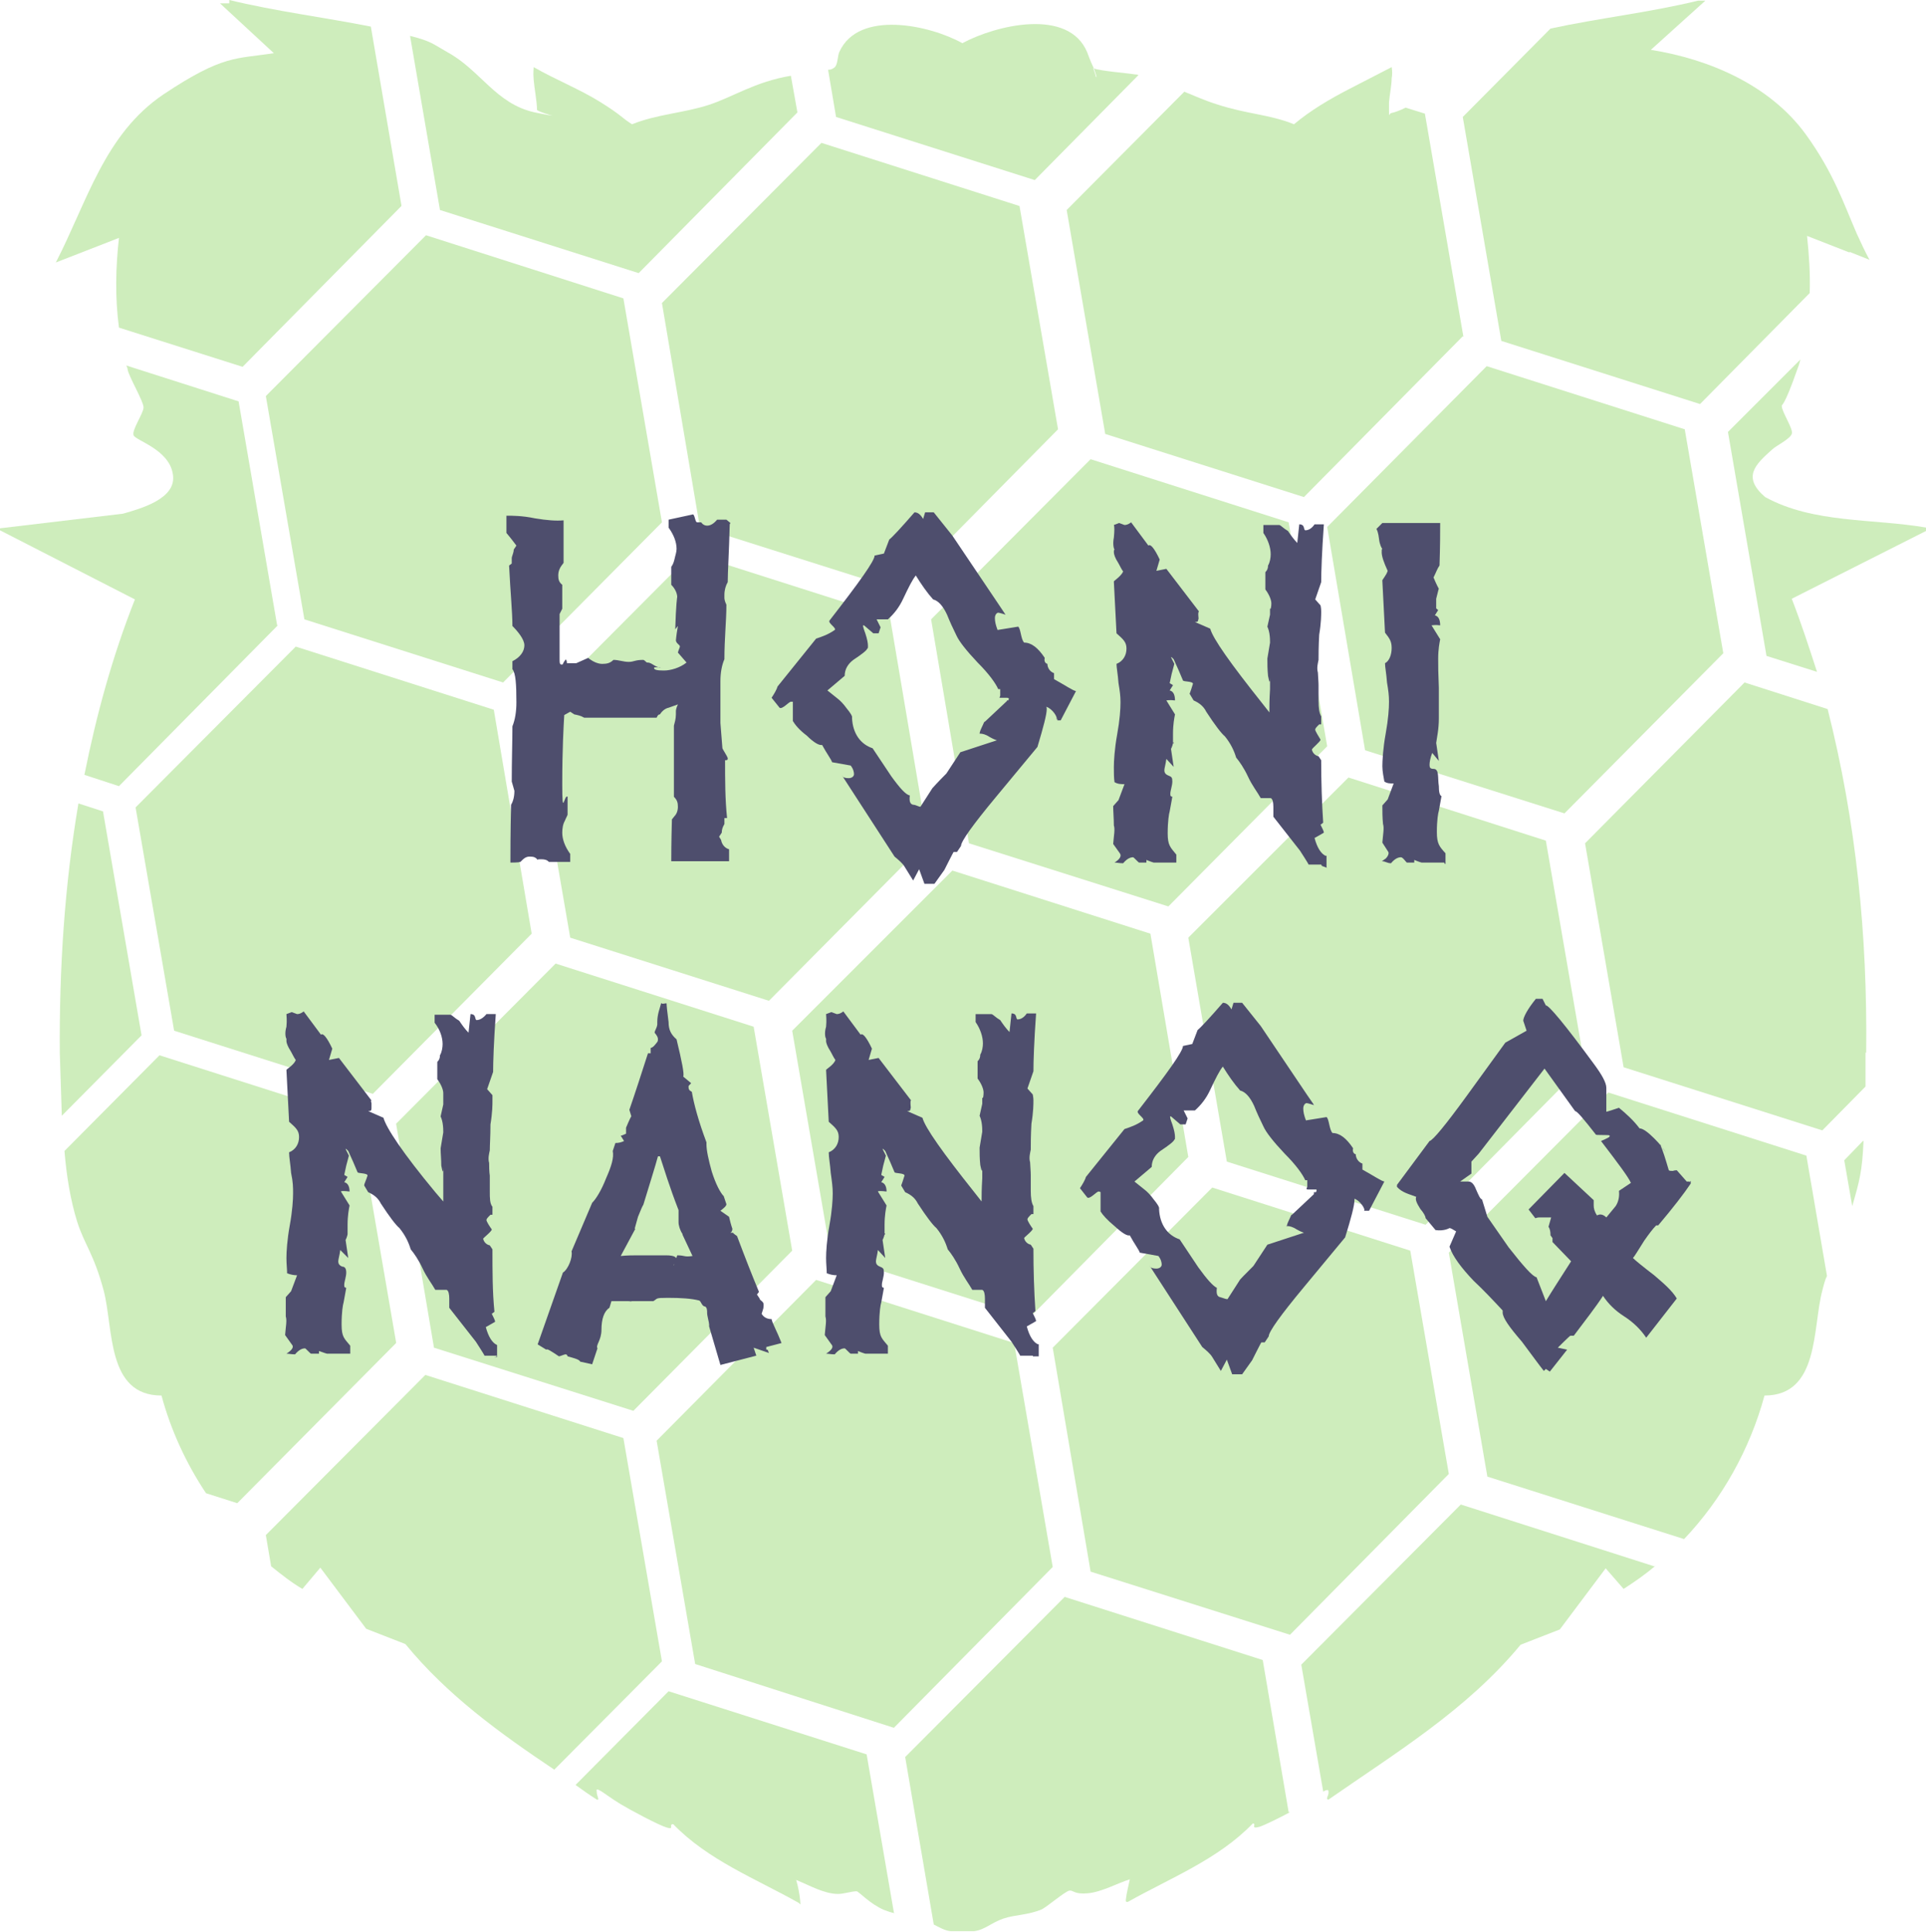 <?xml version="1.0" encoding="UTF-8"?>
<svg id="Layer_1" xmlns="http://www.w3.org/2000/svg" version="1.1" viewBox="0 0 289.8 290.7">
  <!-- Generator: Adobe Illustrator 29.4.0, SVG Export Plug-In . SVG Version: 2.1.0 Build 152)  -->
  <defs>
    <style>
      .st0 {
        fill: #ceedbc;
      }

      .st1 {
        fill: #4e4e6d;
      }
    </style>
  </defs>
  <g id="Layer_2">
    <g>
      <path class="st0" d="M278.3,38l-6.4-2.5c.3,2.8.5,5.7.4,8.6l-16.5,16.7-29.9-9.5-5.8-33.7,13.2-13.3c7.4-1.6,14.8-2.4,22.2-4.2h1.1l-8.2,7.4c8.8,1.4,17.9,5.3,23.3,12.7,4.2,5.8,5.7,10.4,7.7,15,.6,1.3,1.2,2.6,1.9,3.9l-3-1.2h0Z"/>
      <path class="st0" d="M220.1,50.6l-23.9,24.2-29.9-9.5-5.8-33.7,17.7-17.8c1.5.6,3,1.3,4.9,1.9,4.6,1.5,7.9,1.5,11.6,3,2.5-2.1,5.4-3.8,8.3-5.3,2.1-1.1,4.3-2.2,6.4-3.3.1.5.1,1.2,0,1.7,0,1-.3,2.4-.4,3.6,0,.4,0,.9,0,1.2,0,1.3,0,.4.4.4.5-.1,1.3-.4,2.1-.8l2.9.9,5.8,33.6h0Z"/>
      <path class="st0" d="M59.6,202.1l-23.9,24.1-4.7-1.5c-3-4.5-5.3-9.5-6.7-14.7-8.3,0-7.2-10.1-8.7-15.8-1.5-5.6-2.9-6.9-4-10.4-1-3.2-1.6-6.9-1.9-10.6l14.3-14.4,29.8,9.5,5.8,33.7h0Z"/>
      <polygon class="st0" points="80 140.5 56.1 164.6 26.2 155.1 20.4 121.5 44.5 97.3 74.3 106.8 80 140.5"/>
      <polygon class="st0" points="119.2 188.2 95.3 212.3 65.3 202.8 59.6 169.1 83.6 145 113.4 154.5 119.2 188.2"/>
      <polygon class="st0" points="139.6 126.5 115.7 150.6 85.8 141.1 80 107.5 104.1 83.3 133.9 92.8 139.6 126.5"/>
      <polygon class="st0" points="158.4 235.8 134.5 260 104.6 250.4 98.8 216.8 122.8 192.6 152.6 202.1 158.4 235.8"/>
      <polygon class="st0" points="178.8 174.1 154.9 198.3 125 188.8 119.2 155.1 143.3 131 173.1 140.5 178.8 174.1"/>
      <polygon class="st0" points="218 221.8 194.1 246 164.1 236.5 158.4 202.8 182.4 178.7 212.2 188.2 218 221.8"/>
      <polygon class="st0" points="238.4 160.1 214.5 184.3 184.6 174.8 178.8 141.1 202.9 117 232.6 126.5 238.4 160.1"/>
      <polygon class="st0" points="199.7 112.3 175.8 136.4 145.8 126.9 140.1 93.2 164.1 69.1 193.9 78.6 199.7 112.3"/>
      <polygon class="st0" points="259.3 98.3 235.4 122.4 205.4 112.9 199.7 79.3 223.7 55.1 253.5 64.6 259.3 98.3"/>
      <polygon class="st0" points="99.6 78.6 75.7 102.7 45.8 93.2 40 59.6 64.1 35.4 93.8 44.9 99.6 78.6"/>
      <path class="st0" d="M120,16.9l-23.9,24.2-29.9-9.5-4.5-26.2c3.2.8,3.4,1.2,5.7,2.5,4.9,2.7,7.2,7.7,13,9,1.9.4,2.6.5,2.7.5-.1,0-2.4-.7-2.3-.9,0-1.2-.4-3.2-.5-4.5-.1-1.3,0-1.4,0-1.9,3.3,1.9,6.9,3.3,10.1,5.3s3.1,2.3,4.7,3.3c3.7-1.5,7.8-1.7,11.5-2.9s7-3.5,12.4-4.4l1,5.6h0Z"/>
      <polygon class="st0" points="159.2 64.6 135.3 88.8 105.3 79.3 99.6 45.6 123.6 21.5 153.4 31 159.2 64.6"/>
      <path class="st0" d="M171.2,11.4l-15.5,15.7-29.9-9.5-1.2-7.1c.4,0,.6-.1.9-.3.6-.4.5-1.8.8-2.4,2.9-6.4,13.7-4,18.5-1.3,5-2.7,16-5.4,18.8,1.4.4,1.1.7,1.8,1,2.4,0,0-.1,0-.2,0-.3-.2,1.3,3.1.2,0,1.1.4,5,.7,6.2.9.2,0,.3,0,.5.1h0Z"/>
      <path class="st0" d="M164.3,10.3s.1,0,.2,0c1.1,3-.5-.3-.2,0Z"/>
      <path class="st0" d="M274.9,192c-.3.6-.5,1.4-.7,2.2-1.5,5.6-.4,15.8-8.7,15.8-2.2,8.1-6.4,15.6-12.1,21.6l-29.6-9.4-5.8-33.7,24-24.1,29.8,9.5,3.1,18.1h0Z"/>
      <path class="st0" d="M280.7,158.4c0,1.9,0,3.6,0,5.1l-6.5,6.6-29.9-9.5-5.8-33.7,24-24.2,12.5,4c4.3,17,6,34,5.8,51.7h0Z"/>
      <path class="st0" d="M280.4,171.7c-.2,4.6-.6,6-1.7,9.8l-1.2-6.9,2.8-2.9h0Z"/>
      <path class="st0" d="M194.1,272.7c-1.7.9-3.7,1.9-4.6,2.2-1.5.4-.3-.5-1-.5-5.2,5.4-12.4,8.2-18.8,11.8-.3,0-.3,0-.3-.3.1-1,.4-2.1.6-3.1-1.9.6-4.2,1.9-6.3,2.1s-2.2-.5-2.8-.4c-.6.1-3.2,2.3-4.1,2.8-2.1.9-4,.8-5.8,1.4s-2.8,1.7-4.4,1.9h-3.6c-.9-.1-1.7-.6-2.5-1l-4.3-25.2,24-24.1,29.8,9.5,3.9,22.9h0Z"/>
      <path class="st0" d="M249.1,235.6c-1.5,1.3-3.1,2.4-4.8,3.5l-2.7-3.1-6.9,9.2-5.9,2.3c-8.1,9.8-18.7,16.2-28.9,23.3-.5,0,0-.6,0-1s0-.5-.4-.4c0,0-.2.1-.4.2l-3.3-19.1,24-24.1,29.1,9.3h0Z"/>
      <path class="st0" d="M99.6,250l-16.2,16.3c-8.2-5.5-16.1-11.2-22.4-18.9l-5.9-2.3-6.9-9.2-2.7,3.2c-1.7-1-3.2-2.2-4.7-3.4l-.8-4.7,24-24.1,29.8,9.5,5.8,33.6h0Z"/>
      <path class="st0" d="M134.6,287.9c-.5-.1-1.1-.3-1.6-.5-2.1-.9-3.7-2.7-4.1-2.8-.8,0-1.9.4-2.8.4-2.1,0-4.3-1.3-6.3-2.1.3,1,.5,2.1.6,3.1s0,.4-.3.3c-6.4-3.6-13.6-6.4-18.8-11.8-.8,0,.3.9-1,.5-1.3-.4-5.4-2.6-6.9-3.5-1.5-.9-2.6-1.8-3.2-2.1s-.4,0-.4.4.5,1.2,0,1c-1.1-.7-2.1-1.4-3.2-2.2l14-14.1,29.8,9.5,4.1,23.8h0Z"/>
      <path class="st0" d="M60.4,31l-23.9,24.2-18.6-5.9c-.6-4.5-.5-9.1,0-13.5l-9.5,3.7c4.7-9.1,7.3-19.3,16.2-25.3,9-6,10.9-5.3,16.6-6.2L33.1.5h1.4V0c7,1.7,14.2,2.6,21.3,4l4.6,26.9h0Z"/>
      <path class="st0" d="M21.3,155.8l-12,12.1c-.1-3.2-.2-6.4-.3-9.4-.1-12.6.7-25.2,2.8-37.6l3.7,1.2,5.8,33.7h0Z"/>
      <path class="st0" d="M41.8,94.1l-23.9,24.2-5.2-1.7c1.8-9,4.2-17.8,7.6-26.4L0,79.8v-.3l18.5-2.2c2.8-.8,8.2-2.3,7.5-6-.6-3.7-5.6-5-5.9-5.8-.3-.8,1.5-3.3,1.5-4.2s-2.2-4.6-2.4-5.7c0-.2-.1-.4-.2-.6l16.9,5.4,5.8,33.7h0Z"/>
      <path class="st0" d="M289.8,79.9l-20.2,10.2c1.4,3.6,2.6,7.3,3.8,11l-7.6-2.4-5.8-33.7,10.9-10.9c-.1.4-.2.8-.4,1.3-2.2,6.3-2.4,5.3-2.4,5.7,0,.9,1.8,3.5,1.5,4.2-.3.8-2.4,1.8-2.9,2.3-2.6,2.3-4.6,4.2-1.1,7.2,7.3,4,16.2,3.2,24.3,4.6v.5h0Z"/>
    </g>
  </g>
  <g id="Layer_3">
    <g>
      <path class="st1" d="M109.8,78.9c-.1,4.2-.3,7.1-.3,8.7-.3.5-.5,1.2-.5,1.9s0,.4,0,.5c0,0,0,.4.3,1,0,2.4-.3,5.1-.3,8.2-.4.9-.6,2.1-.6,3.3v6.3l.3,3.8h0c0,.1.8,1.3.8,1.5s0,.3-.4.3c0,2.9,0,5.9.3,8.7h-.4v.9c-.3.5-.4.9-.4,1.3l-.4.6.3.5c.1.6.5,1.2,1.2,1.4v1.8c.1,0-8.7,0-8.7,0,0-.6,0-2.8.1-6.3.1-.1.3-.4.4-.5.3-.3.5-.8.5-1.4s-.1-1-.6-1.5h0v-10.7c.1-.4.3-1,.3-1.7s0-.3,0-.5c0,0,0-.4.3-1l-1.4.5c-.5.1-1,.5-1.3,1-.3,0-.4.3-.5.5h-10.9c-.5-.3-1-.4-1.5-.5l-.6-.4-.9.5c-.1,1.7-.3,5.1-.3,10.4s.3,1.4.8,1.9v2.7c-.1.3-.3.6-.4.9-.3.5-.4,1.2-.4,1.8,0,1,.4,2.1,1.2,3.2v1.2h-3.2c-.3-.3-.6-.4-1.2-.4s-.4,0-.5.1c-.3-.4-.6-.5-1.2-.5s-.9.3-1.4.8h-.1c0,.1-1.4.1-1.4.1,0-1.5,0-4.4.1-8.7.3-.5.5-1.2.5-2.1l-.4-1.4c0-3.2.1-6,.1-8.3.4-1,.6-2.2.6-3.6,0-2.7-.1-4.4-.6-5v-1.2c1.2-.6,1.8-1.5,1.8-2.4s-1-2.1-1.8-2.9c0-2.1-.3-5-.5-9.1l.4-.3v-.8c0-.3.3-.8.3-1.3l.4-.6c-.3-.4-.9-1.2-1.5-1.9v-2.6c.9,0,2.4,0,4.3.4,1.8.3,3.2.4,4.3.3v6.4l-.3.4c-.3.4-.5.9-.5,1.5s.1,1,.6,1.4v3.6l-.4.8v2.4h0v4.4c0,.5,0,.8.3.8s.1-.1.5-.6c.1-.3.3-.1.3.4h1.4l1.8-.8h0c.6.5,1.4.9,2.1.9s1.2-.1,1.7-.6c.8,0,1.5.3,2.3.3s.9-.3,2.2-.3c.3.1.4.4.6.4s.4,0,1,.4c.5.3.9.4,1,.3-.6,0-1,0-1,.1,0,.3.5.4,1.5.4s2.4-.4,3.4-1.2l-1.3-1.5c.1-.4.3-.8.3-.9,0-.3-.5-.4-.6-.9,0,.1,0-.5.3-2.2l-.4.5c.1-3.6.3-5.1.3-4.8,0-.6-.3-1.3-.9-1.9v-2.7c.3-.4.4-.8.5-1.2.1-.5.3-1,.3-1.5,0-1-.4-2.1-1.2-3.2v-1.2l3.7-.8c.3.3.3,1.2.6,1.2h.6c0-.1,0,0,0,0h0c.3.4.6.5.9.5.5,0,1-.3,1.5-.9h1.4l.6.5h0Z"/>
      <path class="st1" d="M158.9,108.2c0,0,.1,0,.1-.1,0-.5-1-1.8-1.9-1.8h.3c0,0,.1.1.1.4,0,.8-.5,2.7-1.4,5.7l-6.3,7.6c-3.4,4.1-5.2,6.6-5.2,7.3l-.6.9h-.5c0-.1-1.4,2.7-1.4,2.7l-1.5,2.1h-1.5l-.8-2.2-.9,1.7-1.3-2.1c-.3-.5-.9-1-1.5-1.5l-7.9-12.2c.1.3.5.4,1,.4s.8-.3.8-.6-.1-.8-.5-1.3l-2.8-.5c-.1-.4-.8-1.3-1.5-2.6-.4.1-1.2-.3-2.3-1.4-1.2-.9-1.8-1.7-2.1-2.2v-2.9h-.3c-.3,0-1.3,1.2-1.7.9l-1.2-1.5c.4-.6.8-1.3.9-1.7l5.8-7.2c.9-.3,1.8-.6,2.8-1.3.3-.3-1-1-.8-1.4,4.5-5.8,6.8-9,6.8-9.8l1.4-.3.8-2.1c.5-.4,1.8-1.8,3.8-4.1.5,0,.9.3,1.3,1l.3-1h1.3l2.8,3.5,7,10.4c.6.9,1,1.5,1,1.5h0s-.9-.3-1.1-.3-.5.3-.5.8.1,1,.4,1.8l3.1-.5c.4.3.4,1.9.9,2.4,1.1,0,2.1.8,3.1,2.3-.1.4,0,.8.4.9,0,.6.4,1.2,1,1.4v.9c1.8,1,2.8,1.7,3.3,1.8l-2.3,4.4h-.5c0-.1,0-.2,0-.2ZM151.7,105.4s.1-.1.1-.3c0,0-.1-.1-.3-.1h-1.1s0-.1.1-.3v-1h-.3c-.4-.9-1.4-2.3-3.1-4-1.7-1.8-2.8-3.2-3.2-4.1-.5-1-1-2.1-1.4-3.1-.6-1.3-1.3-2.1-2.1-2.3-.9-1-1.8-2.3-2.6-3.6-.5.6-1.1,1.8-1.9,3.5-.6,1.3-1.4,2.3-2.3,3.1h-1.7l.6,1.2-.3.9h-.8l-1.4-1.2h-.1c-.1,0,0,.4.3,1.2.3.9.4,1.5.4,1.9s0,.3-.1.4c-.1.3-.9.9-2.1,1.7-.8.6-1.3,1.4-1.3,2.4l-2.6,2.2,1.5,1.2c.4.3.9.8,1.4,1.5.5.6.9,1.2.8,1.4.1,2.4,1.3,4,3.1,4.6l2.8,4.2c1.3,1.8,2.2,2.8,2.8,2.9-.1.8,0,1.3.5,1.4.4,0,.8.3,1.1.3l1.8-2.8s.8-.9,2.1-2.2l2.1-3.2,5.5-1.8s-.4-.1-1.1-.5c-.6-.4-1.1-.5-1.4-.5s-.1,0-.1,0c0,0,0-.3.3-.9s.4-1,.5-.9l3.3-3.1h0c0-.1,0-.1,0-.1Z"/>
      <path class="st1" d="M198.8,130.1h-1.9c0-.1-1.3-2.1-1.3-2.1l-4-5.1v-1.5c0-.6-.1-1.2-.4-1.3h-1.5c-.5-.9-1.3-1.9-1.9-3.2s-1.3-2.3-1.8-2.9c-.3-1-.8-2.1-1.7-3.2-.5-.4-1.5-1.7-2.8-3.7-.4-.8-1-1.3-1.9-1.7l-.6-1c.1-.3.3-.8.5-1.5h0c0-.4-1.4-.3-1.5-.5-.4-1-.9-2.1-1.4-3.2l-.3-.3h-.1c.3.6.5,1,.5,1l-.4,1.5-.3,1.4.5.3-.5.8c.5.1.8.6.8,1.5-.8-.1-1.3,0-1.3,0l1.3,2.1c-.1.5-.3,1.5-.3,2.9v1.4s0-.1.1-.1c0,.1,0,.3-.1.1,0,.1-.1.5-.3.9l.4,2.7-1.1-1.2c-.1.8-.3,1.4-.3,1.7s.1.6.6.8.6.3.6.9-.3,1.4-.3,1.8,0,.4.3.5l-.4,2.2c-.1.3-.3,1.5-.3,3.3s.4,2.1,1.3,3.2v1.2h-3.4s-.4-.1-1.1-.4v.4h-1.1c-.1,0-.8-.8-.9-.8-.5,0-1,.3-1.5.9-.6,0-.9-.1-1.3-.1h-.3.3c.8-.5,1.1-1,.8-1.4l-1-1.4c.1-1.3.3-2.2.1-2.8,0-1-.1-2.1-.1-2.9l.8-.9.9-2.4c-.5,0-1,0-1.5-.3-.1-.6-.1-1.5-.1-2.3s.1-2.7.5-4.9c.4-2.2.5-3.8.5-4.8s-.1-1.7-.3-2.9c-.1-1.4-.3-2.3-.3-2.9,1-.4,1.5-1.3,1.5-2.3s-.5-1.4-1.5-2.3l-.4-7.8c0-.1,1.1-.8,1.4-1.5-.3-.4-.5-.9-.8-1.4-.4-.6-.6-1.2-.6-1.5s0-.3.1-.4c-.1-.1-.3-.8-.1-1.8.1-1,.1-1.7,0-1.9l.8-.3.8.3c.3,0,.6-.1,1-.4l2.6,3.5c.3-.3.9.4,1.7,2.1l-.5,1.7,1.5-.3,4.9,6.4c0,0-.1.1-.1.4,0,.4.1.8,0,.8,0,.3-.1.4-.5.4l2.3,1c.4,1.5,3.1,5.3,7.8,11.2l1.1,1.4c0-.8,0-1.9.1-3.5v-1.7c0,.8-.1.8-.3-.3-.1-1-.1-1.8-.1-2.6l.4-2.4c0-.3,0-.8-.1-1.4s-.3-1-.3-1c.3-1.3.4-1.8.4-1.8v-.9h.1s.1-.3.1-.8-.3-1.3-.9-2.1v-2.6c.3-.3.4-.6.4-1,.3-.5.4-1.2.4-1.7,0-1-.4-2.2-1.1-3.2v-1.2h2.4c.3.1.6.5,1.3.9.4.6.9,1.3,1.4,1.8l.3-2.8c.9,0,.6.8.9.9.5,0,1-.3,1.4-.9h1.4c-.3,4.2-.4,7.2-.4,8.7l-.9,2.6.8.9s.1.4.1.9,0,1.7-.3,3.5c-.1,1.8-.1,3.1-.1,3.8-.1.5-.3,1.2-.1,1.9.1,1.4.1,1.9.1,1.9,0,1.8,0,2.7,0,2.4,0,1,.1,1.8.4,2.3v1.2h-.3c-.4.4-.6.6-.6.8s.5,1,.8,1.5c0,.3-1.3,1.3-1.3,1.5.1.5.5.9,1,1l.4.6c0,3.3.1,6.4.3,9.4l-.4.3c.3.6.5,1,.5,1.2,0,0-.5.3-1.4.8.4,1.5,1,2.4,1.7,2.7h0c0-.1.1,0,.1,0h0v1.8h.1l-.8-.3h0Z"/>
      <path class="st1" d="M217.3,129.8h-3.4s-.4-.1-1.1-.4v.4c.1,0-.6,0-.6,0h-.5c-.1,0-.6-.8-.9-.8-.5,0-1,.3-1.5.9-.6,0-.8-.3-1.4-.3.1,0,.4-.3.6-.4.4-.4.5-.8.4-1l-.9-1.4c.1-1.3.3-2.2.1-2.8-.1-1-.1-1.9-.1-2.8l.8-.9.9-2.4c-.5,0-1,0-1.4-.3-.1-.6-.3-1.5-.3-2.3s.1-2.7.5-4.9c.4-2.2.5-3.8.5-4.8s-.1-1.7-.3-2.9c-.1-1.4-.3-2.3-.3-2.9.6-.3,1-1.2,1-2.3s-.4-1.5-1-2.3l-.4-7.8c-.1-.1.6-.8.8-1.5-.6-1.3-.9-2.2-.9-2.8s0-.4.1-.5c-.1-.1-.4-.6-.5-1.5-.1-.9-.3-1.4-.4-1.5l.9-.9h8.7c0,1.4,0,3.5-.1,6.4-.3.4-.5,1-.9,1.8.5,1.2.8,1.7.8,1.7,0-.1-.1.3-.4,1.5v1.4c-.1,0,.3.3.3.3l-.5.8c.5.1.8.6.8,1.5-.8-.1-1.1,0-1.3,0l1.3,2.1c-.1.5-.3,1.5-.3,2.9s0,1.9.1,4.4v4.6c0,1.7-.3,2.9-.4,3.7l.4,2.7-1-1.2c-.3.8-.4,1.4-.4,1.8s.1.6.6.6c.9,0,.6,1.4.8,2.6,0,.8.1,1.4.4,1.5l-.4,2.2c-.1.3-.3,1.4-.3,3.2s.4,2.2,1.3,3.2v1.2h0v.4c-.1,0-.1,0-.1,0Z"/>
      <path class="st1" d="M74.8,204h-1.9c0-.1-1.3-2.1-1.3-2.1l-4-5.1v-1.4c0-.6-.1-1.2-.4-1.3h-1.7c-.5-.9-1.3-1.9-1.9-3.2s-1.3-2.3-1.8-2.9c-.3-1-.8-2.1-1.7-3.2-.5-.4-1.5-1.7-2.8-3.7-.4-.8-1-1.3-1.9-1.7l-.6-1c0-.3.3-.8.5-1.5h0c0-.4-1.4-.3-1.5-.5-.4-1-.9-2.1-1.4-3.2l-.3-.3h-.1c.3.6.5,1,.5,1l-.4,1.5-.3,1.4.5.3-.5.8c.5.1.8.6.8,1.4-.8-.1-1.3-.1-1.3,0l1.3,2.1c-.1.5-.3,1.5-.3,2.9v1.4h0s0,.1,0,0c0,.1-.1.5-.3.9l.4,2.7-1.2-1.2c-.1.8-.3,1.4-.3,1.7s.1.6.6.8c.4,0,.6.3.6.9s-.3,1.4-.3,1.8,0,.4.3.5l-.4,2.2c-.1.3-.3,1.4-.3,3.3s.4,2.1,1.3,3.2v1.2h-3.5s-.4-.1-1.2-.4v.4h-1.2c-.1,0-.8-.8-.9-.8-.5,0-1,.3-1.5.9-.6,0-.9-.1-1.3-.1h-.3.3c.8-.5,1.2-1,.8-1.4l-1-1.4c.1-1.3.3-2.2.1-2.8v-2.9l.8-.9.9-2.4c-.5,0-1-.1-1.5-.3,0-.6-.1-1.4-.1-2.3s.1-2.7.5-4.9.5-3.9.5-4.8,0-1.7-.3-3.1c-.1-1.4-.3-2.3-.3-3.1,1-.4,1.5-1.3,1.5-2.3s-.5-1.4-1.5-2.3l-.4-7.8c0-.1,1.2-.8,1.4-1.5-.3-.4-.5-.9-.8-1.4-.4-.6-.6-1.2-.6-1.4v-.4c-.1-.1-.3-.8,0-1.8.1-1,0-1.7,0-1.9l.8-.3.8.3c.3,0,.6-.1,1-.4l2.6,3.5c.3-.3.9.4,1.7,2.1l-.5,1.7,1.5-.3,4.9,6.4c-.1,0-.1.1,0,.4v.8c0,.3-.1.4-.5.4l2.3,1c.4,1.5,2.9,5.3,7.8,11.2l1.2,1.4v-5.1c0,.8-.1.8-.3-.3,0-1-.1-1.8-.1-2.6l.4-2.4c0-.3,0-.8-.1-1.4s-.3-1-.3-1c.3-1.3.4-1.8.4-1.8v-.9h0c0,.1,0-.3,0-.8s-.3-1.3-.9-2.1v-2.6c.3-.3.4-.6.4-1,.3-.5.4-1.2.4-1.7,0-1-.4-2.2-1.2-3.2v-1.2h2.4c.3.1.6.5,1.3.9.4.6.9,1.3,1.4,1.8l.3-2.8c.9,0,.6.8.9.9.5,0,1-.3,1.5-.9h1.4c-.3,4.2-.4,7.2-.4,8.7l-.9,2.6.8.9v.9c0,.5,0,1.7-.3,3.5,0,1.8-.1,3.1-.1,3.9-.1.5-.3,1.2-.1,1.9,0,1.4.1,1.9.1,1.9,0,1.8,0,2.7,0,2.4,0,1,0,1.8.4,2.3v1.2h-.3c-.4.4-.6.6-.6.8s.5,1,.8,1.4c0,.3-1.3,1.3-1.3,1.4.1.5.5.9,1,1l.4.6c0,3.3,0,6.4.3,9.4l-.4.3c.3.6.5,1,.5,1.2,0,0-.5.3-1.4.8.4,1.5,1,2.4,1.7,2.7h0c0-.1,0,0,0,0h0v1.8h.1-.4c0,.1,0,.1,0,.1Z"/>
      <path class="st1" d="M115.7,203.6l-2.3-.8.4,1.2-5.4,1.4-1.7-5.8v-.3c0-.3-.3-1.3-.3-1.7s0-.8-.3-1c-.5,0-.6-.8-.9-.9-1.2-.3-2.7-.4-4.7-.4s-1.5.1-2.2.5h-3.3c0,.1-.1,0-.4,0h-2.6l-.3,1c-.8.5-1.2,1.7-1.2,3.3s-.9,2.3-.6,2.8l-.8,2.4-1.8-.4c-.1-.3-.8-.5-1.9-.8,0-.1-.1-.3-.3-.3s-.8.3-1,.3c-1.2-.8-1.8-1.2-1.9-1l-1.3-.8,3.8-10.8c.8-.5,1.5-2.3,1.3-3.2l3.1-7.3c.6-.6,1.4-1.9,2.1-3.7.8-1.8,1.2-3.1,1-4.1l.4-1.2c.5,0,.9-.1,1.3-.3l-.5-.8c.1,0,.4-.1.8-.3v-.9c.5-1.2.8-1.8.8-1.7l-.3-1c.9-2.6,1.8-5.4,2.8-8.5h.4v-.8c.4-.1.6-.4,1-.9,0,0,.1-.1.1-.4s-.1-.5-.5-1c0-.3.3-.6.4-1.2v-.4c0-1.2.4-2.1.6-2.9,0,.3.8,0,.8.1,0,.3.1,1.3.3,2.8,0,1.2.4,1.9,1.2,2.6.8,3.3,1.2,5.3,1,5.6l1.2,1c-.3.3-.4.4-.4.5,0,.4.1.6.5.8.3,1.8,1,4.4,2.2,7.6v.3c0,.9.3,2.3.8,4.1.6,1.9,1.3,3.2,1.8,3.7l.4,1.2c0,.3-.4.6-.9,1l1.3.9c.3,1.3.5,1.8.5,1.8,0,.3-.1.5-.3.6h.4c0,.1.6.5.6.5,1.2,3.2,2.3,6,3.3,8.4l-.3.4.4.6c0,.3.6.4.6.9s0,.5-.3,1.4c.3.5.8.8,1.5.8h0c.1.6.8,1.8,1.5,3.6l-2.3.6h0v.4c.1,0,.2,0,.2,0ZM102.7,185.7c-.4-.6-.6-1.3-.6-1.8v-1.8c-1.4-3.6-2.2-6.3-2.8-8.1h-.3c-.4,1.5-1.2,4-2.2,7.3-.1.1-.4.8-.8,1.8-.3,1-.4,1.5-.5,1.8h.1l-2.2,4.1c1-.1,1.9-.1,2.6-.1h4.2c2.9,0,.9,1.5,1.2,1.5l.5-1.5c1.2,0,1,.3,2.3.1l-1.5-3.2h0c0-.1,0-.1,0-.1Z"/>
      <path class="st1" d="M155.4,204h-1.9c0-.1-1.3-2.1-1.3-2.1l-4-5.1v-1.4c0-.6-.1-1.2-.4-1.3h-1.5c-.5-.9-1.3-1.9-1.9-3.2s-1.3-2.3-1.8-2.9c-.3-1-.8-2.1-1.7-3.2-.5-.4-1.5-1.7-2.8-3.7-.4-.8-1-1.3-1.9-1.7l-.6-1c.1-.3.3-.8.5-1.5h0c0-.4-1.4-.3-1.5-.5-.4-1-.9-2.1-1.4-3.2l-.3-.3h-.1c.3.6.5,1,.5,1l-.4,1.5-.3,1.4.5.3-.5.8c.5.1.8.6.8,1.4-.8-.1-1.3-.1-1.3,0l1.3,2.1c-.1.5-.3,1.5-.3,2.9v1.4c0,0,0-.1.1-.1,0,.1,0,.3-.1.1,0,.1-.1.5-.3.9l.4,2.7-1.1-1.2c-.1.8-.3,1.4-.3,1.7s.1.6.6.8.6.3.6.9-.3,1.4-.3,1.8,0,.4.3.5l-.4,2.2c-.1.3-.3,1.4-.3,3.3s.4,2.1,1.3,3.2v1.2h-3.4s-.4-.1-1.1-.4v.4h-1.1c-.1,0-.8-.8-.9-.8-.5,0-1,.3-1.5.9-.6,0-.9-.1-1.3-.1h-.3.3c.8-.5,1.2-1,.8-1.4l-1-1.4c.1-1.3.3-2.2.1-2.8v-2.9l.8-.9.9-2.4c-.5,0-1-.1-1.5-.3,0-.6-.1-1.4-.1-2.3s.1-2.7.5-4.9.5-3.9.5-4.8-.1-1.7-.3-3.1c-.1-1.4-.3-2.3-.3-3.1,1-.4,1.5-1.3,1.5-2.3s-.5-1.4-1.5-2.3l-.4-7.8c0-.1,1.2-.8,1.4-1.5-.3-.4-.5-.9-.8-1.4-.4-.6-.6-1.2-.6-1.4v-.4c-.1-.1-.3-.8,0-1.8.1-1,0-1.7,0-1.9l.8-.3.8.3c.3,0,.6-.1,1-.4l2.6,3.5c.3-.3.9.4,1.7,2.1l-.5,1.7,1.5-.3,4.9,6.4c-.1,0-.1.1-.1.4,0,.4.1.8,0,.8,0,.3-.1.4-.5.4l2.3,1c.4,1.5,3.1,5.3,7.8,11.2l1.1,1.4c0-.8,0-1.9.1-3.5v-1.7c0,.8-.1.8-.3-.3-.1-1-.1-1.8-.1-2.6l.4-2.4c0-.3,0-.8-.1-1.4s-.3-1-.3-1c.3-1.3.4-1.8.4-1.8v-.9h.1c0,.1.1-.3.1-.8s-.3-1.3-.9-2.1v-2.6c.3-.3.4-.6.4-1,.3-.5.4-1.2.4-1.7,0-1-.4-2.2-1.1-3.2v-1.2h2.4c.3.1.6.5,1.3.9.4.6.9,1.3,1.4,1.8l.3-2.8c.9,0,.6.8.9.9.5,0,1-.3,1.4-.9h1.4c-.3,4.2-.4,7.2-.4,8.7l-.9,2.6.8.9c0,.1.1.4.1.9s0,1.7-.3,3.5c-.1,1.8-.1,3.1-.1,3.9-.1.5-.3,1.2-.1,1.9.1,1.4.1,1.9.1,1.9,0,1.8,0,2.7,0,2.4,0,1,.1,1.8.4,2.3v1.2h-.3c-.4.4-.6.6-.6.8s.5,1,.8,1.4c0,.3-1.3,1.3-1.3,1.4.1.5.5.9,1,1l.4.6c0,3.3.1,6.4.3,9.4l-.4.3c.3.6.5,1,.5,1.2,0,0-.5.3-1.4.8.4,1.5,1,2.4,1.7,2.7h0c0-.1.1,0,.1,0h0v1.8h.1-.9c0,.1,0,.1,0,.1Z"/>
      <path class="st1" d="M205.2,182.2c0,0,.1,0,.1-.1,0-.5-1-1.8-1.9-1.8,0,0,.1-.1.3-.1s.1.1.1.4c0,.8-.5,2.7-1.4,5.6l-6.3,7.6c-3.4,4.1-5.2,6.6-5.2,7.3l-.6.9h-.5c0-.1-1.4,2.7-1.4,2.7l-1.5,2.1h-1.5l-.8-2.2-.9,1.7-1.3-2.1c-.3-.5-.9-1-1.5-1.5l-7.9-12.2c.1.3.5.4,1,.4s.8-.3.8-.6-.1-.8-.5-1.3l-2.8-.5c-.1-.4-.8-1.3-1.5-2.6-.4.1-1.1-.3-2.3-1.4-1.1-.9-1.8-1.7-2.1-2.2v-2.9s-.1-.1-.3-.1c-.3,0-1.3,1.2-1.7.9l-1.1-1.4c.4-.6.8-1.3.9-1.7l5.8-7.2c.9-.3,1.8-.6,2.8-1.3.3-.3-1-1-.8-1.4,4.5-5.8,6.8-9,6.8-9.8l1.4-.3.8-2.1c.5-.4,1.8-1.8,3.8-4.1.5,0,.9.3,1.3,1l.3-1h1.3l2.8,3.5,7,10.4c.6.9,1,1.4,1,1.5s0,0,0,0c0,0-.9-.3-1.1-.3s-.5.3-.5.8.1,1,.4,1.8l3.1-.5c.4.3.4,1.9.9,2.4,1.1,0,2.1.8,3.1,2.3-.1.4,0,.8.4.9,0,.6.4,1.2,1,1.4v.9c1.8,1,2.8,1.7,3.3,1.8l-2.3,4.4h-.5ZM198,179.4s.1-.1.1-.3-.1-.1-.3-.1h-.9c-.1,0-.3,0-.3-.1s0-.1.1-.3v-1h-.3c-.4-.9-1.4-2.3-3.1-4-1.7-1.8-2.8-3.2-3.2-4.1-.5-1-1-2.1-1.4-3.1-.6-1.3-1.3-2.1-2.1-2.3-.9-1-1.8-2.3-2.6-3.6-.5.6-1.1,1.8-1.9,3.5-.6,1.3-1.4,2.3-2.3,3.1h-1.7l.6,1.2-.3.9h-.8l-1.4-1.2h-.1c-.1,0,0,.4.3,1.2.3.9.4,1.5.4,1.9s0,.3-.1.4c-.1.3-.9.9-2.1,1.7-.8.6-1.3,1.4-1.3,2.4l-2.6,2.2,1.5,1.2c.4.3.9.8,1.4,1.5.5.6.9,1.2.8,1.4.1,2.4,1.3,4,3.1,4.6l2.8,4.2c1.3,1.8,2.2,2.8,2.8,3.1-.1.8,0,1.3.5,1.4.4.1.8.3,1.1.3l1.8-2.8c0-.1.8-.9,2.1-2.2l2.1-3.2,5.5-1.8s-.4-.1-1.1-.5c-.6-.4-1.1-.5-1.4-.5s-.1,0-.1.1,0-.3.3-.9.4-1,.5-.9l3.3-3.1h0v-.3h0Z"/>
      <path class="st1" d="M254.4,177.7v.4c-1,1.5-2.7,3.7-4.9,6.3h-.3c-.5.5-1.1,1.3-1.8,2.3-.9,1.4-1.4,2.3-1.7,2.6.4.4,1.5,1.3,3.2,2.6,1.4,1.2,2.7,2.3,3.4,3.5l-4.6,5.9c-.8-1.2-1.9-2.3-3.3-3.2s-2.4-1.9-3.2-3.1c-1.1,1.7-2.6,3.6-4.4,6h-.5c0-.1-1.9,1.8-1.9,1.8l1.4.3-2.6,3.3-.6-.4-.3.3c-.8-1-1.8-2.4-3.3-4.4-1.9-2.2-2.9-3.6-2.9-4.4s0-.1,0-.3c-1.4-1.5-2.9-3.1-4.4-4.5-1.8-1.9-3.1-3.6-3.6-5.1l1-2.3c-.5-.3-.8-.5-1-.5,0,0-.8.5-2.1.3l-1.5-1.8c0-.3-.3-.8-.8-1.4-.5-.8-.8-1.4-.6-1.8-1-.4-2.1-.6-2.9-1.5h0v-.3l4.9-6.6c.5-.1,2.4-2.4,5.6-6.8l5.8-8,3.2-1.8-.5-1.5c0-.5.6-1.7,1.9-3.3h1l.5,1h0c.4-.1,2.9,2.9,7.3,8.9,1.1,1.5,1.8,2.7,1.8,3.5v3.6c.1,0,1.9-.6,1.9-.6,1.1.9,2.2,1.9,3.1,3.1.5,0,1.3.6,2.2,1.5.8.8,1.4,1.5,1.8,2.2l-.9-1.3c.4.9.8,2.2,1.3,3.9.1.1.4.1.6.1.3-.1.5-.1.6-.1l1.5,1.7h.4c0,.1,0,.1,0,.1ZM245.4,178c-.4-.9-1.9-2.9-4.5-6.3.9-.4,1.4-.6,1.3-.8,0-.1-.4-.1-1.1-.1s-1,0-1-.1c-1.8-2.3-2.8-3.5-3.1-3.5l-4.6-6.4-9.9,12.8-1.1,1.2v1.8l-1.7,1.2h1.3c.4,0,.8.4,1.1,1.2.4.9.6,1.4.9,1.5l.8,2.6,3.2,4.6c2.2,2.8,3.6,4.4,4.2,4.5l1.4,3.6c.9-1.5,2.2-3.5,3.8-6l-2.8-2.9v-.5c.1,0-.3-.5-.3-.5,0-.6-.1-1-.3-1.3l.4-1.4h-1.8c-.3,0-.5.1-.5.1h-.1l-1-1.3,5.4-5.5,4.4,4.1v.8c0,.4.1.9.5,1.5.5-.3,1-.1,1.4.3,1-1.2,1.4-1.7,1.4-1.7.4-.6.6-1.4.5-2.3l2.1-1.4h0l-.3.4h0Z"/>
    </g>
  </g>
</svg>